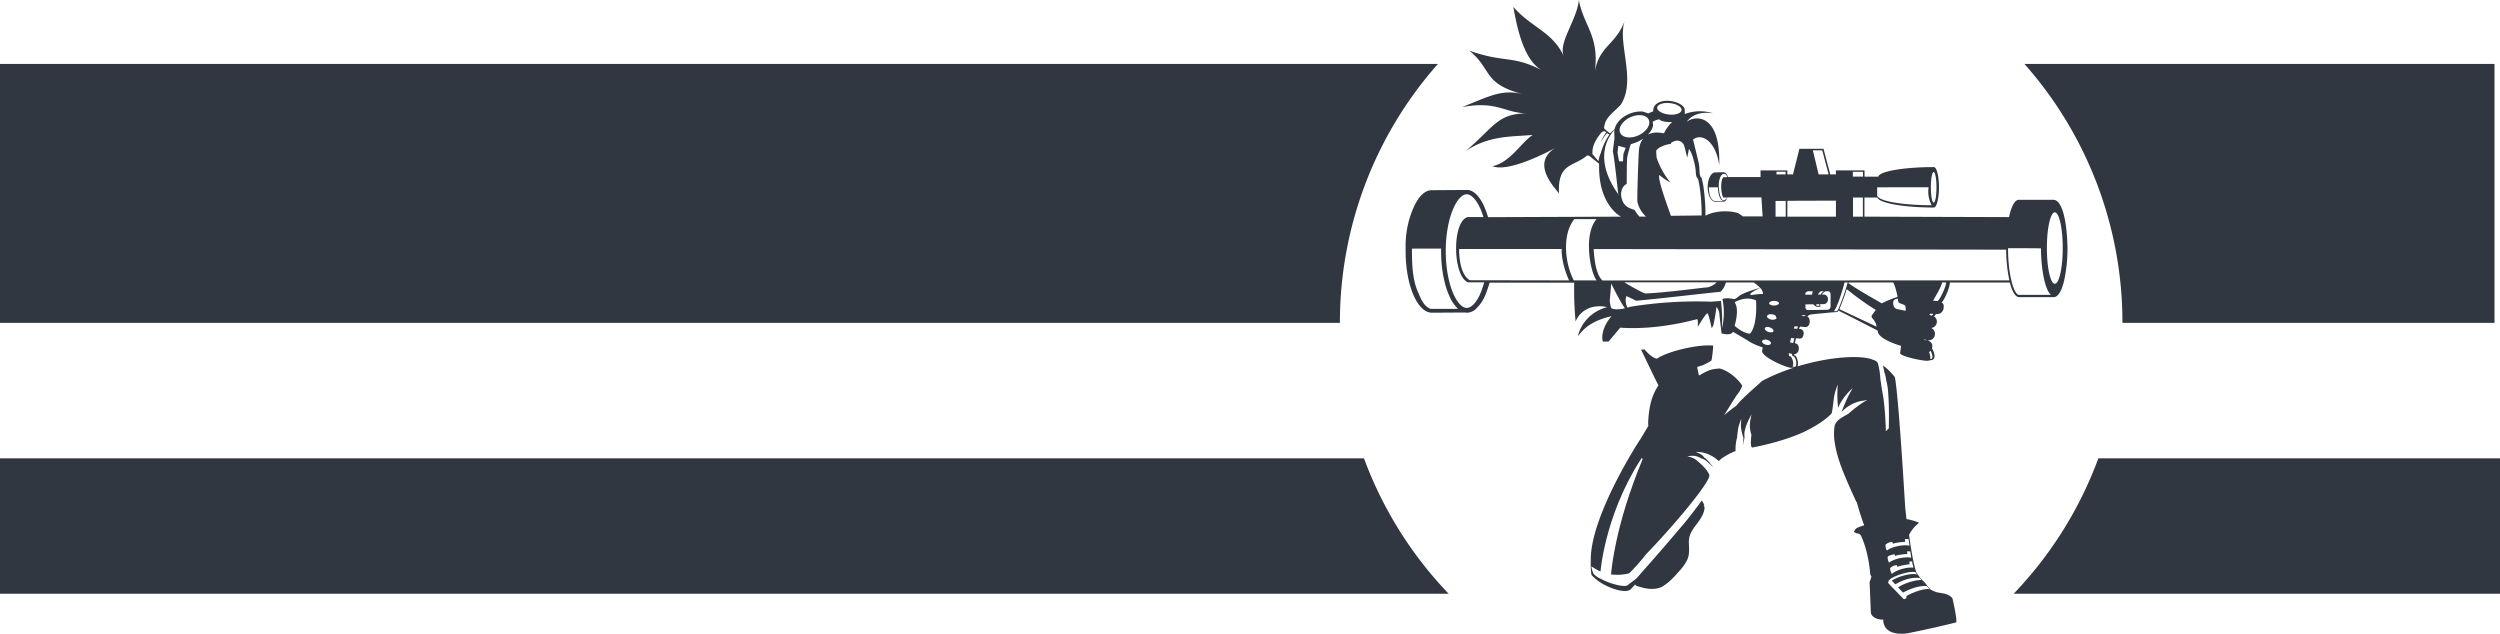 <svg xmlns="http://www.w3.org/2000/svg" viewBox="0 0 1200.09 304.35" preserveAspectRatio="xMidYMid slice"><title>btAsset 1call</title><g id="Layer_2" data-name="Layer 2"><g id="DESKTOP"><g id="FOOTER"><g id="BT_SECTION_PATTERN_CALLSIGN"><path d="M0,30.68V155H643.2A187.1,187.1,0,0,1,690.26,30.68Z" fill="#303740"/><path d="M971.79,30.68A187.1,187.1,0,0,1,1018.85,155h178.6V30.68Z" fill="#303740"/><path d="M1007.3,220a187.87,187.87,0,0,1-40.65,65h233.44V220Z" fill="#303740"/><path d="M654.75,220H0v65H695.4A187.87,187.87,0,0,1,654.75,220Z" fill="#303740"/></g><path id="SINGLE_COLOR" d="M985.69,95.91H969.15c-2.07,0-3.69,3.4-4.75,8.31L895,104l0-9.18h6.18V94.7c.55,2.74,12.48,4.92,27.15,4.92.68,0,1.29-1.09,1.73-2.84a29.45,29.45,0,0,0,.72-6.86c0-5.36-1.1-9.71-2.45-9.71-14.75,0-26.69,2.13-26.69,4.76V84.8h-6.6l0-3H881.3v1.92h-2.69l-3.26-12.3H863.78l-3.08,12.3H858V81.79H845.12V85l-15.59,0h-.07a3.59,3.59,0,0,0-.23-.7h0v0a3.35,3.35,0,0,0-.61-.93h0a1.89,1.89,0,0,0-1.32-.69h-.06l-3.44.07h-.32c-2.09,0-3.73,3.1-3.73,7.05s1.64,7.05,3.73,7.05h3.82c.54,0,1.3-.37,1.93-2.09h16.32l.56,9.12h-9.46c-.74-.54-1.47-1.05-2.18-1.53-3-1.11-10.33-1.7-15.79,1.2.12-7.5-1.22-17.89-2.16-18.54-.56-.4-.64-1.83-.71-3.34a26.31,26.31,0,0,0-.28-3.06c-.07-.44-2.8-11.58-2.8-11.58,3.43-3,10.58-.48,12.57,12.19C826,53,812.45,55.81,809.7,58.56c.61-1.09,4-5.56,12.68-4.13a20.29,20.29,0,0,0-13.64.32c0-1.27,0-1.9,0-1.9,0-3.94-11.57-6.88-14.72-1.66a9.75,9.75,0,0,0-.49,2.31,20.72,20.72,0,0,0-2.36.95,25.94,25.94,0,0,0-2.55-.87C783.18,53,776.25,56.7,775.07,62c-.79.65-2.14,2-2.14,2a14.36,14.36,0,0,1-1.5-1.08L770,61.64l.17-.12c-.66-.6-.12-.25-.12-.25.33-4.94,4.65-7.38,7.88-10.89,7.88-11.74-1.83-30,2.06-40.51-4.41,11.85-12.3,12-14.48,24.72C768,17.47,760.14,12.29,757.9,0c-.83,9.46-10,20.48-7.23,27-5.36-11.77-15.51-13.71-24.21-23.68C728,11.68,731,28.66,740.15,33.72c-14.34-7.39-17.81-3.34-34.82-9.42,11.22,9.25,6.29,15.76,25.67,20.91-10.17-2.58-16.3,1.16-29.2,6.21,16.59-3.08,20,2.54,30.67,3-13.79.24-15.39,6.72-28.95,18.13,11.34-7.63,22-6.85,32.22-7.78-5.68,3.81-10.75,13.16-19.27,15,7.36,3.09,26.17-6.51,30.35-8.93-12.89,7.92.78,20.29,1.55,22.14-.74-15,7.08-12.78,13.53-18.37l1,.19c1.54,1.26,3.06,2.47,4.55,3.64l.18.14a8.44,8.44,0,0,0,0,.89c-.31,19,10.32,24.45,10.48,24.53l-63.79.25a42.76,42.76,0,0,0-1.58-4.48c-2.05-4.91-4.82-8.1-7.9-8.58h-.06l-.29,0h-.08l-.38,0h0l-16.82.11H687a5.54,5.54,0,0,0-.64.08,6,6,0,0,0-1.26.37,8.27,8.27,0,0,0-2.39,1.58,13,13,0,0,0-1.39,1.51,17.65,17.65,0,0,0-1,1.47,25.44,25.44,0,0,0-1.87,3.59,45.51,45.51,0,0,0-3.7,19.08c0,.17,0,.34,0,.51h0c0,.4,0,.8,0,1.2,0,16.22,5.66,29.42,12.62,29.42l15.83-.1a5.26,5.26,0,0,0,1,.1,6.63,6.63,0,0,0,4.56-2.09,19.11,19.11,0,0,0,4.36-6.64c.57-1.34,1.48-4.12,1.94-5.7h40.62a156,156,0,0,0,.68,18.72c.79-2.49,5-9,15.16-7-11.55,3.14-14,13.17-14,13.9,1.19-1.19,4.24-6.93,16.08-9.5-5,5.68-4.69,10.91-4.16,12.14.61.09,2.75,0,2.75,0s5.16-6.14,5.56-6.65c18.63,1.33,36.33-4.05,36.9-4.05s.35,3.65.35,3.65,4.14-7,4.71-6.46,1.95,7.13,1.95,7.13c.27-.42.79-1.36.79-1.36a77.32,77.32,0,0,0,1.49-8.85,6,6,0,0,1,1.46,4l1,8.66a7.32,7.32,0,0,0,1.69.38c1.78.24,3.38-.07,3.78-1.12l7.07,4.15s1.68,1.49,7.25,3.37a8.53,8.53,0,0,0-.31,1.77c0,3,11.86,8,13.9,8h.17l1.19-.07a96.62,96.62,0,0,0-15.27,6.37c-.38.52-9.87,8.48-12.34,11.88h0q-2.23,1.56-4.34,3.29l-1.52,1.25s5.86-9.48,6.23-9.85a14.09,14.09,0,0,0,2.44-4.26c-1.56-2.75-6.54-7.4-11-8.29-3,.4-4.05,0-9.77,3.42,0,0-.84-3.51-.84-4.16a20.84,20.84,0,0,0,6.86-3.12,53.47,53.47,0,0,0,.79-7.13c-8.1-.73-22.78,3.19-26.88,6.25-1.61,0-4.23-2.16-6.08-4.42-.56.05-1.12.1-1.67.13,1.83,3.57,7.08,14.89,8.39,17.11a26.57,26.57,0,0,0-4,9.73c-.46,1.47-1.3,9-.81,9.65l-3.89,6.49c-.67.81-24.07,37.09-23.8,58a39.91,39.91,0,0,0,.29,7,.38.38,0,0,0,.07.18,12,12,0,0,0,1.51,1.5,17.9,17.9,0,0,0,2,1.6,27,27,0,0,0,4.46,2.49,26.74,26.74,0,0,0,4.87,1.68,15.13,15.13,0,0,0,2.65.4,7.68,7.68,0,0,0,1.46-.05,4.37,4.37,0,0,0,.82-.19,2.89,2.89,0,0,0,.91-.48,2.3,2.3,0,0,0,.23-.2l.09-.09.05-.06.21-.23.42-.46.84-.92.42-.46a1.1,1.1,0,0,0,.4.57,14.73,14.73,0,0,0,1.6.55l.72.19v0l.46.14a18.19,18.19,0,0,0,2.63.55,16.16,16.16,0,0,0,3.57.09,10.82,10.82,0,0,0,2.06-.4l.27-.08.26-.1c.17-.07.36-.13.53-.22l.53-.27.5-.3a23.54,23.54,0,0,0,3.91-3.12c1.27-1.22,2.49-2.6,3.73-4a24.07,24.07,0,0,0,3.55-4.85,10.1,10.1,0,0,0,1-3,16.41,16.41,0,0,0,.15-3c0-1-.08-1.88-.09-2.75a12.19,12.19,0,0,1,.19-2.46,4.68,4.68,0,0,1,.14-.56c.06-.18.09-.37.16-.55a9.94,9.94,0,0,1,.44-1.06,15.23,15.23,0,0,1,1.13-2c.84-1.23,1.73-2.36,2.5-3.43a20.92,20.92,0,0,0,1.92-3.08l.17-.36.15-.36a7,7,0,0,0,.26-.67l.2-.63a4.15,4.15,0,0,0,.12-.6,2.72,2.72,0,0,0-.07-1.86.58.58,0,0,0-.2-.2l.27-.39a11.07,11.07,0,0,0-1.21-2.06c-1.79,2.55-3.68,5-5.63,7.5-1,1.3-2.07,2.57-3.1,3.85L805,255.29l-3.2,3.78-3.24,3.75-3.25,3.75-3.27,3.73c-2.19,2.48-4.36,5-6.56,7.44L781.17,281a.53.53,0,0,1-.18.1,2,2,0,0,1-.39.1,5.34,5.34,0,0,1-1,.07,14.14,14.14,0,0,1-2.27-.25,31.85,31.85,0,0,1-9-3.22,11,11,0,0,1-3.31-2.3,10,10,0,0,1-1.09-3.74,4.67,4.67,0,0,0,.36.36s1.49.91,2.23,1.32c.36.22.74.41,1.11.61l.57.26.1,0v0c.06-.64.14-1.27.22-1.9s.17-1.26.26-1.89.18-1.26.29-1.88c.21-1.25.43-2.49.69-3.72l.38-1.85.42-1.84.44-1.84.48-1.82c.32-1.21.63-2.43,1-3.63s.71-2.41,1.11-3.6l1.22-3.56c.4-1.19.88-2.35,1.32-3.52l.68-1.75c.23-.58.48-1.16.73-1.73l1.49-3.45c.53-1.13,1.08-2.26,1.62-3.38,1.06-2.26,2.29-4.44,3.48-6.63s2.56-4.29,3.88-6.39l.55.29c-.43,1.17-.9,2.31-1.35,3.47l-.7,1.72c-.12.29-.24.57-.35.86l-.32.87c-.42,1.16-.86,2.31-1.29,3.46s-.85,2.31-1.24,3.47-.82,2.31-1.22,3.47l-1.13,3.5c-.18.58-.39,1.16-.56,1.75l-.52,1.76-.52,1.76c-.18.59-.36,1.17-.51,1.76-1.32,4.71-2.48,9.44-3.43,14.21l-.36,1.79-.32,1.79c-.23,1.19-.4,2.39-.6,3.59-.1.6-.18,1.2-.26,1.79s-.17,1.2-.23,1.79-.14,1.19-.2,1.79c0,.29,0,.6-.3.87l0,0,.43.06a22.75,22.75,0,0,0,4.86.08,22.23,22.23,0,0,0,2.38-.35c.39-.08.78-.17,1.15-.27l.1,0a95.13,95.13,0,0,0,8.19-9.26c12.23-12.52,31.25-35,30.26-37.95s-5.44-6.46-5.78-6.79a6.87,6.87,0,0,0-1.4-1,9.06,9.06,0,0,0-1.63-.7,7.66,7.66,0,0,0-.86-.23,6.73,6.73,0,0,0-.87-.14h0a8.52,8.52,0,0,1,1.93-.34,11.54,11.54,0,0,1,1.92.09,9.18,9.18,0,0,1,1.85.65c.53.24,1,.5,1.57.73a5.23,5.23,0,0,1,1.49.72c.35.21,3.35,3,3.64,3.22-.5-.68-3.39-4.36-4.32-4.51-.58-1.57-3.49-2.49-4-2.74,0,0,5.7-.63,11.07,4.44.72-1.47,6.75-4.6,8-4.83a21.23,21.23,0,0,1,.75-6.62,50,50,0,0,1,.64-5,15.94,15.94,0,0,1,.6-1.84h0l.77-2.13-.16,2.25a11.55,11.55,0,0,0,0,1.72q.08.87.24,1.73t.4,1.71c.16.56.33,1.13.53,1.66l0,.06v.06a35.49,35.49,0,0,0,0,3.58c0,.11,0,3.3,0,3.41,0-.17,0-3.41,0-3.58.07-.63.15-1.26.24-1.88.05-.31.09-.63.15-.94s.09-.56.17-.88-.06-.37-.09-.55,0-.41,0-.61,0-.4,0-.6a5.46,5.46,0,0,1,.06-.6,14.55,14.55,0,0,1,.54-2.31c.11-.38.24-.75.37-1.12s.28-.73.43-1.09a23,23,0,0,1,1-2.12h0l1-2-.43,2.26a15.39,15.39,0,0,0-.29,2.19,13.8,13.8,0,0,0,0,2.19,13.37,13.37,0,0,0,.38,2.15c.09.35.2.7.32,1,.06.18-.81,5.3.28,6.18,17.09-3.26,25.89-8,25.89-8s8.41-4,12.29-8.4c.4-.5,1.06-7.29,1.28-8.35.12-.61.26-1.2.42-1.8s.34-1.18.55-1.77h0l.68-2-.08,2.07c-.06,1.74-.09,3.48,0,5.22,0,.43,0,.87.08,1.3l.05.65,0,.31,0,.32.19,1.35c.18-.46.38-.92.61-1.36a23.11,23.11,0,0,1,1.39-2.39q.77-1.15,1.64-2.22a27.31,27.31,0,0,1,1.85-2.06h0l1.47-1.45-1,1.83-.75,1.39-.71,1.41c-.45,1-.89,1.91-1.29,2.88s-.81,1.94-1.17,2.92c-.15.4-.29.81-.43,1.22a11.6,11.6,0,0,1,1.15-1.22,15.94,15.94,0,0,1,2.82-2.1,17.73,17.73,0,0,1,3.16-1.49l.83-.27.84-.22a10.72,10.72,0,0,1,1.74-.27h0l1.9-.44-1.64,1c-.89.54-1.74,1.12-2.58,1.73s-1.66,1.23-2.46,1.89-1.6,1.31-2.35,2c-3.42,2.07-5.6,2.85-6.7,5.76a25.67,25.67,0,0,0-.07,7.43,49.59,49.59,0,0,0,1,5.19c.41,1.71.92,3.38,1.47,5s1.17,3.28,1.81,4.89q.49,1.21,1,2.4l1,2.38c1.38,3.16,2.81,6.3,4.25,9.43l.15-.06c.21.8.42,1.59.66,2.38l.47,1.62.5,1.61c.6,1.88,1.23,3.75,1.95,5.58l-.71.21c-.63.21-1.28.47-2,.76l.15,0a2.16,2.16,0,0,0-.85.28,3,3,0,0,0-.62.49,4.17,4.17,0,0,0-.46.57,5,5,0,0,0-.36.62l-.12.24.21.12h0l1,.58.06,0h.07a2.8,2.8,0,0,1,.58.07,2.37,2.37,0,0,1,.55.19,2.43,2.43,0,0,1,.49.31,2.25,2.25,0,0,1,.38.4,41,41,0,0,1,1.77,4.47c.49,1.53.94,3.08,1.29,4.66s.67,3.16.91,4.76.44,3.2.55,4.81v.06l0,0,.58,1.08A10.4,10.4,0,0,0,898,278c-.19.46-.36.91-.52,1.38v.09l.59,14.54v.08l0,0v0a3.17,3.17,0,0,0,1.09,1.86,5.56,5.56,0,0,0,1.89,1.06,8.53,8.53,0,0,0,2,.41,9.33,9.33,0,0,0,1,0s0,.08,0,.11a6.08,6.08,0,0,0,.05,1.06,5.9,5.9,0,0,0,.24,1c.06.17.12.34.2.51l.12.26.07.14,0,.07,0,.06a5.89,5.89,0,0,0,1.81,2,8,8,0,0,0,2.33,1.09,14.57,14.57,0,0,0,4.68.48c.38,0,.76,0,1.15-.09l.59-.08.1,0h.07l.13,0,.26-.05,2.1-.43,4.2-.89c1.4-.29,2.8-.6,4.2-.91s2.8-.61,4.19-.94c2.79-.65,5.58-1.31,8.35-2l.2-.05v-.16h0a7.59,7.59,0,0,0,0-1.39c0-.45-.09-.9-.15-1.35-.12-.89-.28-1.77-.44-2.66q-.49-2.63-1.09-5.24a1.87,1.87,0,0,0-.53-1.18,4.5,4.5,0,0,0-1-.78,8.87,8.87,0,0,0-1.07-.56,11.08,11.08,0,0,0-1.12-.43h0l-3.27-.58-.82-.14a26.63,26.63,0,0,1-2.9-1.29h.05s-.66-.73-1.57-1.75h0a14.66,14.66,0,0,0-2.47-2.81,27.6,27.6,0,0,1-2.75-3.58l-.09,0v0l.1,0s-1.68-3.9-3.55-18.13a17.58,17.58,0,0,1,4.83-5.78,25,25,0,0,0-6.06-1.77l-.63-5.64C911,184.51,909.57,181,909.57,181a30.3,30.3,0,0,0-5.63-5.56c.24,1.36.55,3,.83,3.89.07.21.14.43.21.69.12.46.22.93.31,1.4,0,.24.08.47.11.71s0,.36.07.56a27,27,0,0,1,.59,2.83,24,24,0,0,1,.32,2.9c.14,1.93.26,3.85.31,5.77s.08,3.84.07,5.75,0,3.83-.1,5.75L905.28,207c-.09-3.81-.31-7.63-.66-11.41-.19-1.89-.38-3.78-.69-5.65-.21-.93-.31-1.86-.5-2.78s-.72-5-.81-5.44l0-.12a34.18,34.18,0,0,0-1.22-7.39,3.74,3.74,0,0,0-1.62-1.28l-.62-.18c-5.49-2.46-20.65-1.63-36.26,3.12a4.72,4.72,0,0,0,0-2.86c-.26-1.1-.64-2.39-1.5-2.39-.08,0-.14-.24-.18-.55a2.43,2.43,0,0,0,2.22-2.19c.28-1.41-.34-2.74-1.39-3l-.41-.09c.14-.75.3-1.56.51-2.41l1.81.16c.91.07,1.73-.85,1.83-2.07l0-.2a2,2,0,0,0-1.47-2.35l-.74-.06q.23-.56.49-1.08l2.67.23c1,.08,1.89-1,2-2.45a3.44,3.44,0,0,0-.25-1.61l-.19-.36a1.73,1.73,0,0,0-.74-.67,3.42,3.42,0,0,1,2-1l3.29-.35.87-.09.3,0h0l.15,0c.58-.08,1-.11,1.5-.16,1.53-.16,2.94-.3,3.61-.35l2.53-.17a.69.69,0,0,0,.41-.23l.27-.44,0-.06c2.15,1.09,16.66,8.46,18.8,9.61l.33,1.28.3.46c2.18,3.15,10.12,5.46,10.69,5.62-.28,1.88-.47,3.22-.47,3.53,0,1.37,10,3.61,12.88,3.61a2.22,2.22,0,0,0,.37,0v0l1.62-.31a1.63,1.63,0,0,0,1.37-.79c.78-1.35-.42-3.9-.56-4.18l-.31-.43a2.35,2.35,0,0,1,0-.63,2.69,2.69,0,0,0-1.88-3.29c0-.07,0-.14,0-.21a2.93,2.93,0,0,0,3.16-2.5,3.06,3.06,0,0,0-1.75-3.4,3.05,3.05,0,0,0,1.39-5.56,7.78,7.78,0,0,1,1-1.12h.12A3.18,3.18,0,0,0,933,148c.07-1,.28-2.28-1-2.75,1.48-1.37,4-7.2,4-9.62l28.8,0c1.07,4.17,2.58,7,4.46,7h17.06v-.05c2.3-.52,3.72-4.45,4.51-7.77a72.86,72.86,0,0,0,1.64-16.05C992.14,104.61,989.56,95.91,985.69,95.91ZM928.23,82.58c.74,0,1.35,3.28,1.35,7.33s-.6,7.34-1.35,7.34-1.34-3.29-1.34-7.34S927.48,82.58,928.23,82.58Zm-2.43,7.33a13.66,13.66,0,0,0,1.48,8.61c-12.85,0-26.17-1.8-26.17-4.91v-3.7ZM823,96.52c-3-1.19-2.63-6.6-2.63-6.6h4.28s.08,6.17,2.8,6.63C827.41,96.54,824,96.55,823,96.52Zm4.34-1.68h1.81s-.95,1.33-1.7,1.33l-.11,0c-1.07,0-2.26-3.06-2.26-7.15,0-3.2,1.15-5.44,2.19-5.53a2.47,2.47,0,0,1,1,.13,2.44,2.44,0,0,1,.88,1.44h-1.87C825.71,86.66,826.09,93.3,827.29,94.83Zm68.83,157.83h0Zm23.25,21.9c.13.17.6.9.83,1.19-2.91-.84-9.54,1.12-12.12,3,0,0,1.34,1.39,1.68,1.73,2-1,6.29-3.64,11.75-3.05l.79,1c-2.47-.16-8.61,1.55-11.18,3.56,0,0,1.48,1.61,2.38,2.46,0,0,6-3.49,11.28-3.16.47.52,1,1,1.46,1.57l-.45-.07c-2.43-.39-8.36,1.87-10.66,3.29-.05.32,0,.89-.07,1.1-.45.18-.85.35-1.15.49-2.21-2.21-7.58-7.8-7.58-7.8,0-.33.24-.87.27-1.22,1.52-2,9.54-4.57,12.21-4.06Zm-.82-2.09-.43,0c-3-.23-7.89,1.1-10,3.05a5.69,5.69,0,0,1-.84-2.77,4.65,4.65,0,0,1,3.19-1.48l.38.87c.93-.61,4.79-1.22,5.76-1.27,0-.32-.07-.78-.14-1.32l.61,0a5.68,5.68,0,0,1,.72-.09s0-.09,0-.13C918,270.5,918.28,271.59,918.55,272.48Zm-1.06-4.73a4.53,4.53,0,0,0-.86-.15h0c-3-.3-7.71.75-9.87,2.51a5.69,5.69,0,0,1-.68-2.81c.8-.8,2.37-1,3.27-1.3l.33.89c1-.56,4.86-.94,5.82-.94,0-.32,0-.78-.06-1.32.21,0,1.09.06,1.55.09C917.14,265.76,917.31,266.78,917.48,267.75Zm-9.18-7.59.33.89c1-.56,4.86-.94,5.82-.94,0-.32,0-.78-.06-1.32a5.89,5.89,0,0,1,1.49,0l.28.07c.13,1,.26,2.07.41,3.12l-.28-.09c-2.92-.5-8.24.51-10.57,2.41a5.69,5.69,0,0,1-.68-2.81A4.89,4.89,0,0,1,908.31,260.16Zm-4,36.31v0l0-.09,0,.14Zm22.47-128h0c.34.78,1.12,2.67.68,3.44a.86.86,0,0,1-.78.41l-.13,0a6,6,0,0,0-.62-3.32A3,3,0,0,0,926.74,168.48Zm-32.57-86,.06,2.31h-4.89l0-2.31Zm0,21.53h-4.76V94.83h4.73ZM874.75,72.18l3.05,11.53H873l-2.76-11.53ZM858,96.39l23.31-.08V104H858Zm-5.22-13.95h4.37v1.27h-4.37Zm-.45,14h4.89V104h-4.89ZM809.87,75.64a41.44,41.44,0,0,0,.88-4.18c1.73,2.4,2.38,5.94,2.65,6.93a33,33,0,0,1,.59,3.36c.09,1.84.17,3.3,1,3.92.58.81,2,10,1.85,17.76l-14.75.16c-2.37-6.7-6.39-17.7-5.56-19.6a28.13,28.13,0,0,0,5.32,3.61,37.14,37.14,0,0,1-6.63-12c-.12-1.71-.18-2.75-.19-2.79v0c-.1-.59.53-1.34,1.67-2a15,15,0,0,1,4.72-1.66l.71,0s0,0,0-.11h0l-.07-.38a.05.05,0,0,0,0,0,6.18,6.18,0,0,1,2.9-1.17,3.61,3.61,0,0,1,2.26.74C808.29,69,808.55,69.58,809.87,75.64ZM801.66,49.5c3.23.35,5.71,1.85,5.55,3.36s-2.91,2.46-6.14,2.11-5.71-1.85-5.55-3.36S798.43,49.15,801.66,49.5Zm-5.19,7.78c1,1,3.65,1.48,6.21,1.29a18.64,18.64,0,0,0-3.88,5.36c-.17.27-4.27-1.22-7.78.71,1.8-1.87,2.59-3.75,2.49-4.82-.09-.63-.11-1.42-.11-1.42A9.3,9.3,0,0,1,796.46,57.28Zm-13.78-1c3.79-1.73,7.72-1.18,8.78,1.22s-1.16,5.74-4.95,7.47-7.72,1.18-8.78-1.22S778.89,58,782.69,56.24ZM768.05,74.42c-.19.6-.37,1.21-.51,1.83a9.36,9.36,0,0,0-.17,1c0,.32-1.78-1.95-2.94-3.27a1.25,1.25,0,0,1,0-.16c0-.12,0-.26,0-.39a7.84,7.84,0,0,1,0-.81,9.47,9.47,0,0,1,.23-1.65,13.13,13.13,0,0,1,1.21-3.21,19.29,19.29,0,0,1,1.92-2.94c.26-.33.58-.76.89-1.18a4.35,4.35,0,0,1,1.44-.7l1,.51a22.13,22.13,0,0,0-2.85,5.12,24.22,24.22,0,0,1,3.15-4.66,3,3,0,0,0,1.19.6,29.36,29.36,0,0,0-4.16,9C768.27,73.79,768.16,74.1,768.05,74.42Zm8.72,19.21-.06-.57c-12-17-4.67-27.54-1.71-30.75a7.09,7.09,0,0,0-.1.78l.09,3.43-.79,6.22c.41.84,1.71,11.93,2.63,20.61C776.82,93.44,776.79,93.54,776.77,93.63Zm-.31-20.27.36-3.39,3.53,1-1.06,3-.19,3.5-1.9-.08Zm1.72,19.5a8.18,8.18,0,0,1,.77-2.73,5.29,5.29,0,0,1,1.22-1.43l.78-.5-.19.08.13-.09s0-11.56.24-12.74a56.82,56.82,0,0,1,1.72-6.26,18.63,18.63,0,0,0,6-2.68,9.9,9.9,0,0,0-1.32,2.17,10.75,10.75,0,0,0-.74,3.18c-.3,2.56-1,24-.77,25.05a13.61,13.61,0,0,0,4.07,7l.1.06h-3.21a19,19,0,0,1-2.37-3.25,7.78,7.78,0,0,1-1.85-.63A6.67,6.67,0,0,1,780,98.29a5.49,5.49,0,0,1-.8-1.11A8.94,8.94,0,0,1,778.18,92.86Zm-81.57,55.41-9.88,0c-3.22-1.25-4.45-4.37-6.23-8.52-2.22-5.18-2.71-11.78-2.71-19.21,0-.4,0-.8,0-1.2h14c0,.16,0,.52,0,1.15-.06,8.49,1.51,16.16,3.92,21.54l.16.35a17.3,17.3,0,0,0,4,5.81C698.63,148.3,696.61,148.28,696.61,148.28Zm4.44.8q.29.18.59.33A1.48,1.48,0,0,1,701,149.08Zm9.74-8.55c-1.91,4.57-4.4,7.29-6.67,7.29-2.11,0-4.38-2.29-6.23-6.3l-.15-.33c-2.37-5.29-3.73-12.81-3.73-20.65s1.34-15.25,3.68-20.54l.15-.33c1.87-4.07,4.16-6.41,6.28-6.41s4.76,2.73,6.67,7.29q.73,1.76,1.32,3.65H705l-.42,0h0c-7.65,2-7.3,28.2.05,31.33,2.08,0,7.86,0,7.86,0C712.07,136.89,711.26,139.4,710.79,140.53Zm-5.24-6c-5.49-3.17-5.11-15-5.11-15l49.23,0c-.19,6,2.37,12.54,3.54,15.08Zm49.93.07c-4.4-8.39-5.62-22.2.27-29.41h10.67c-6.43,7.36-3.08,25.43,0,29.41Zm23.8,13.57s-4.5.91-5.85-.34a13.12,13.12,0,0,1-.68-3.58s.44-5.09.71-8.19c.07.43,5.43,10.89,6.61,11.88Zm.55-12.62h44.26a9.78,9.78,0,0,1-4.37,2.4c-1.43,0-21.17,2.69-29.83,2.92C788.92,140.9,782,136.92,779.83,135.58Zm52.25,8a11.5,11.5,0,0,0-3.77-.31,3.79,3.79,0,0,0-1.48.31,31.32,31.32,0,0,1-.27,14.13c.13-1.79.15-3.58.11-5.36,0-1.25-.09-2.49-.17-3.74s-.37-4.05-.37-4.05a2.22,2.22,0,0,0-.8,0l-4.08.29A199.7,199.7,0,0,0,783,147.19c-.06,0-.72.16-1.8.45-1.12-2.29-.91-4.91-.38-5.5l4.6,2.22c10.61-.89,35.51-3.88,40.43-4.27a9,9,0,0,0,2.49-4l.17-.49h13.33a18.44,18.44,0,0,1,3.11,2.6h0a4.13,4.13,0,0,1,1.31,2.53c0,.13,0,.26,0,.4a29.73,29.73,0,0,0-5.52.52s-2.76-.16,4.18-3.45c-.16,0-8.53,2.27-10.48,4.23C834.44,142.4,833,143.83,832.08,143.53ZM840,160.19s-3.09,0-7.32-3.82c0,0,2.49-7.84,0-11.27,0,0,5.18-3.27,10.28-.89C843,144.22,843.81,156.37,840,160.19Zm10.1,4.71c-.18.64-1.27.89-2.44.57l-.27-.09-.06,0-.24-.1h0l-.26-.13h0l-.23-.15c-.53-.37-.83-.84-.71-1.25s.64-.68,1.31-.71a3.42,3.42,0,0,1,.53,0h0l.22,0H848l.27.06C849.46,163.48,850.27,164.26,850.09,164.9Zm1.23-5.93c-.21.6-1.31.76-2.45.36a3.76,3.76,0,0,1-.44-.18c-.89-.43-1.43-1.1-1.25-1.62s1-.7,1.94-.5l.24.06h0l.25.08C850.76,157.57,851.52,158.37,851.32,159Zm1.52-6.41c-.12.7-1.26,1.08-2.52.85l-.08,0c-1.23-.25-2.12-1-2-1.66s1.26-1.07,2.52-.85l.14,0,.22.05.21.06h0l.19.07h0l.18.08h0l.16.08h0l.15.08,0,0,.13.08,0,0,.11.08,0,0,.09.08,0,0,.07.08,0,0,.06.07,0,.05,0,.07,0,.06,0,.07a.56.56,0,0,1,0,.07l0,.06a.71.71,0,0,1,0,.08s0,0,0,0A.85.85,0,0,1,852.84,152.57Zm-1.24-5.9c-1.3,0-2.35-.5-2.35-1.11s1.05-1.11,2.35-1.11,2.35.5,2.35,1.11S852.9,146.66,851.6,146.66Zm10.53,26.47c.28,1.19.22,2.56-.4,2.92l-1.27,0c.84-1.32-.12-5.06-1.41-5.06-.26,0-.38-.54-.39-1.45l1.56.33a3.22,3.22,0,0,0,.08.64c.11.41.31.5.46.5C861.28,171,861.85,171.92,862.13,173.13Zm-1.32-8.44-1.52-.32c.13-.69.28-1.41.45-2.13l1.58.13C861.13,163.17,861,163.94,860.81,164.68Zm1.87-6.84-1.61-.14c.13-.37.27-.74.41-1.09l1.62.14C863,157.11,862.82,157.47,862.68,157.84Zm3.46-6.06-1.39-.12a2.37,2.37,0,0,1,1.28-.41h.88A4,4,0,0,0,866.14,151.78Zm.46-10.52a1.46,1.46,0,0,1,1.5-1.44h2.06s-.19.84-.31,1.62l-3.25,0Zm12.14,5.85a1.62,1.62,0,0,1-1.64,1.58l-9.15.14a1.24,1.24,0,0,1-1.29-1.19l0-1.53,3.75-.06.12.12a4.74,4.74,0,0,0,1.45,1.07h1.91c-.08-.43-.14-.85-.18-1.25l1.61,0a2.12,2.12,0,0,0,2.15-2.07v-.47a2.12,2.12,0,0,0-2.15-2.08h-.79a5.29,5.29,0,0,1,1.73-1.55l1.48,0c.82.16,1,.91,1,1.73Zm-5.47-1.1a7.58,7.58,0,0,0,.16.78H872q-.08-.38-.13-.75Zm-.6-4.61a6.24,6.24,0,0,1,1.29-1.58h1.52a4.56,4.56,0,0,0-1.52,1.56Zm9.64,7.22c-.07.14,0,0-.08.15-.25.38-.45.6-.58.6h-1.31c1.42-1.56,4-9.28,5.09-13.8h1.52c-.26,1-.56,2-.87,3-.39,1.23-.81,2.46-1.24,3.69s-.89,2.44-1.37,3.64c-.24.6-.48,1.2-.74,1.79Q882.53,148.19,882.32,148.62Zm.62-.24.23-.52c.26-.6.51-1.2.75-1.8.48-1.21.93-2.43,1.37-3.65l.11-.32c.09-.17.43-1.22.47-1.36q.33-1,.63-1.95a135.65,135.65,0,0,0,13.95,10c-.7.9-1.34,1.79-1.82,2.46a1.13,1.13,0,0,0,.05,1.36,9.86,9.86,0,0,1,1.86,2.89s.14.57.33,1.33Zm4.38-12.44.09-.36h21.38c.82,1.25,1.69,4.66,2.12,6.93a48.29,48.29,0,0,0-7.59,3.1C900.57,144,892.42,139.54,887.31,135.94Zm27.46,13.25-4.21-.86c-1.49-.36-2-2.27-1.66-3.76.18-.76,1.31-1.11,2.08-1.23a6,6,0,0,1,.18,1.11c0,1.42,2.32,1.25,3.46,2.32A8.77,8.77,0,0,1,914.78,149.2Zm10,14.18-1.2-.25c0-.06,0-.13,0-.19l1.2.25Zm2.63-11.85-1.22-.36c.11-.22.22-.41.33-.59l1.58.09A8.54,8.54,0,0,0,927.4,151.53Zm2.76-7h0l-2.22-.18c1.14-2.07,4.12-6.94,4.29-8.77h2C934.11,137.64,931.52,143.32,930.16,144.54Zm-160.94-9.9c-3.93-3.41-4.2-15.08-4.2-15.08l198,.3a72.41,72.41,0,0,0,1.54,14.76Zm200,6.92c-2.49,0-5.28-9.57-5.3-22.4,6.08,0,10.44,0,15.81.07.05,9.68,1.8,19.74,4.77,22.33Zm17.15-5.33c-2.1,0-3.8-7.67-3.8-17.14s1.7-17.14,3.8-17.14,3.8,7.67,3.8,17.14S988.48,136.23,986.38,136.23Z" fill="#303740"/></g></g></g></svg>